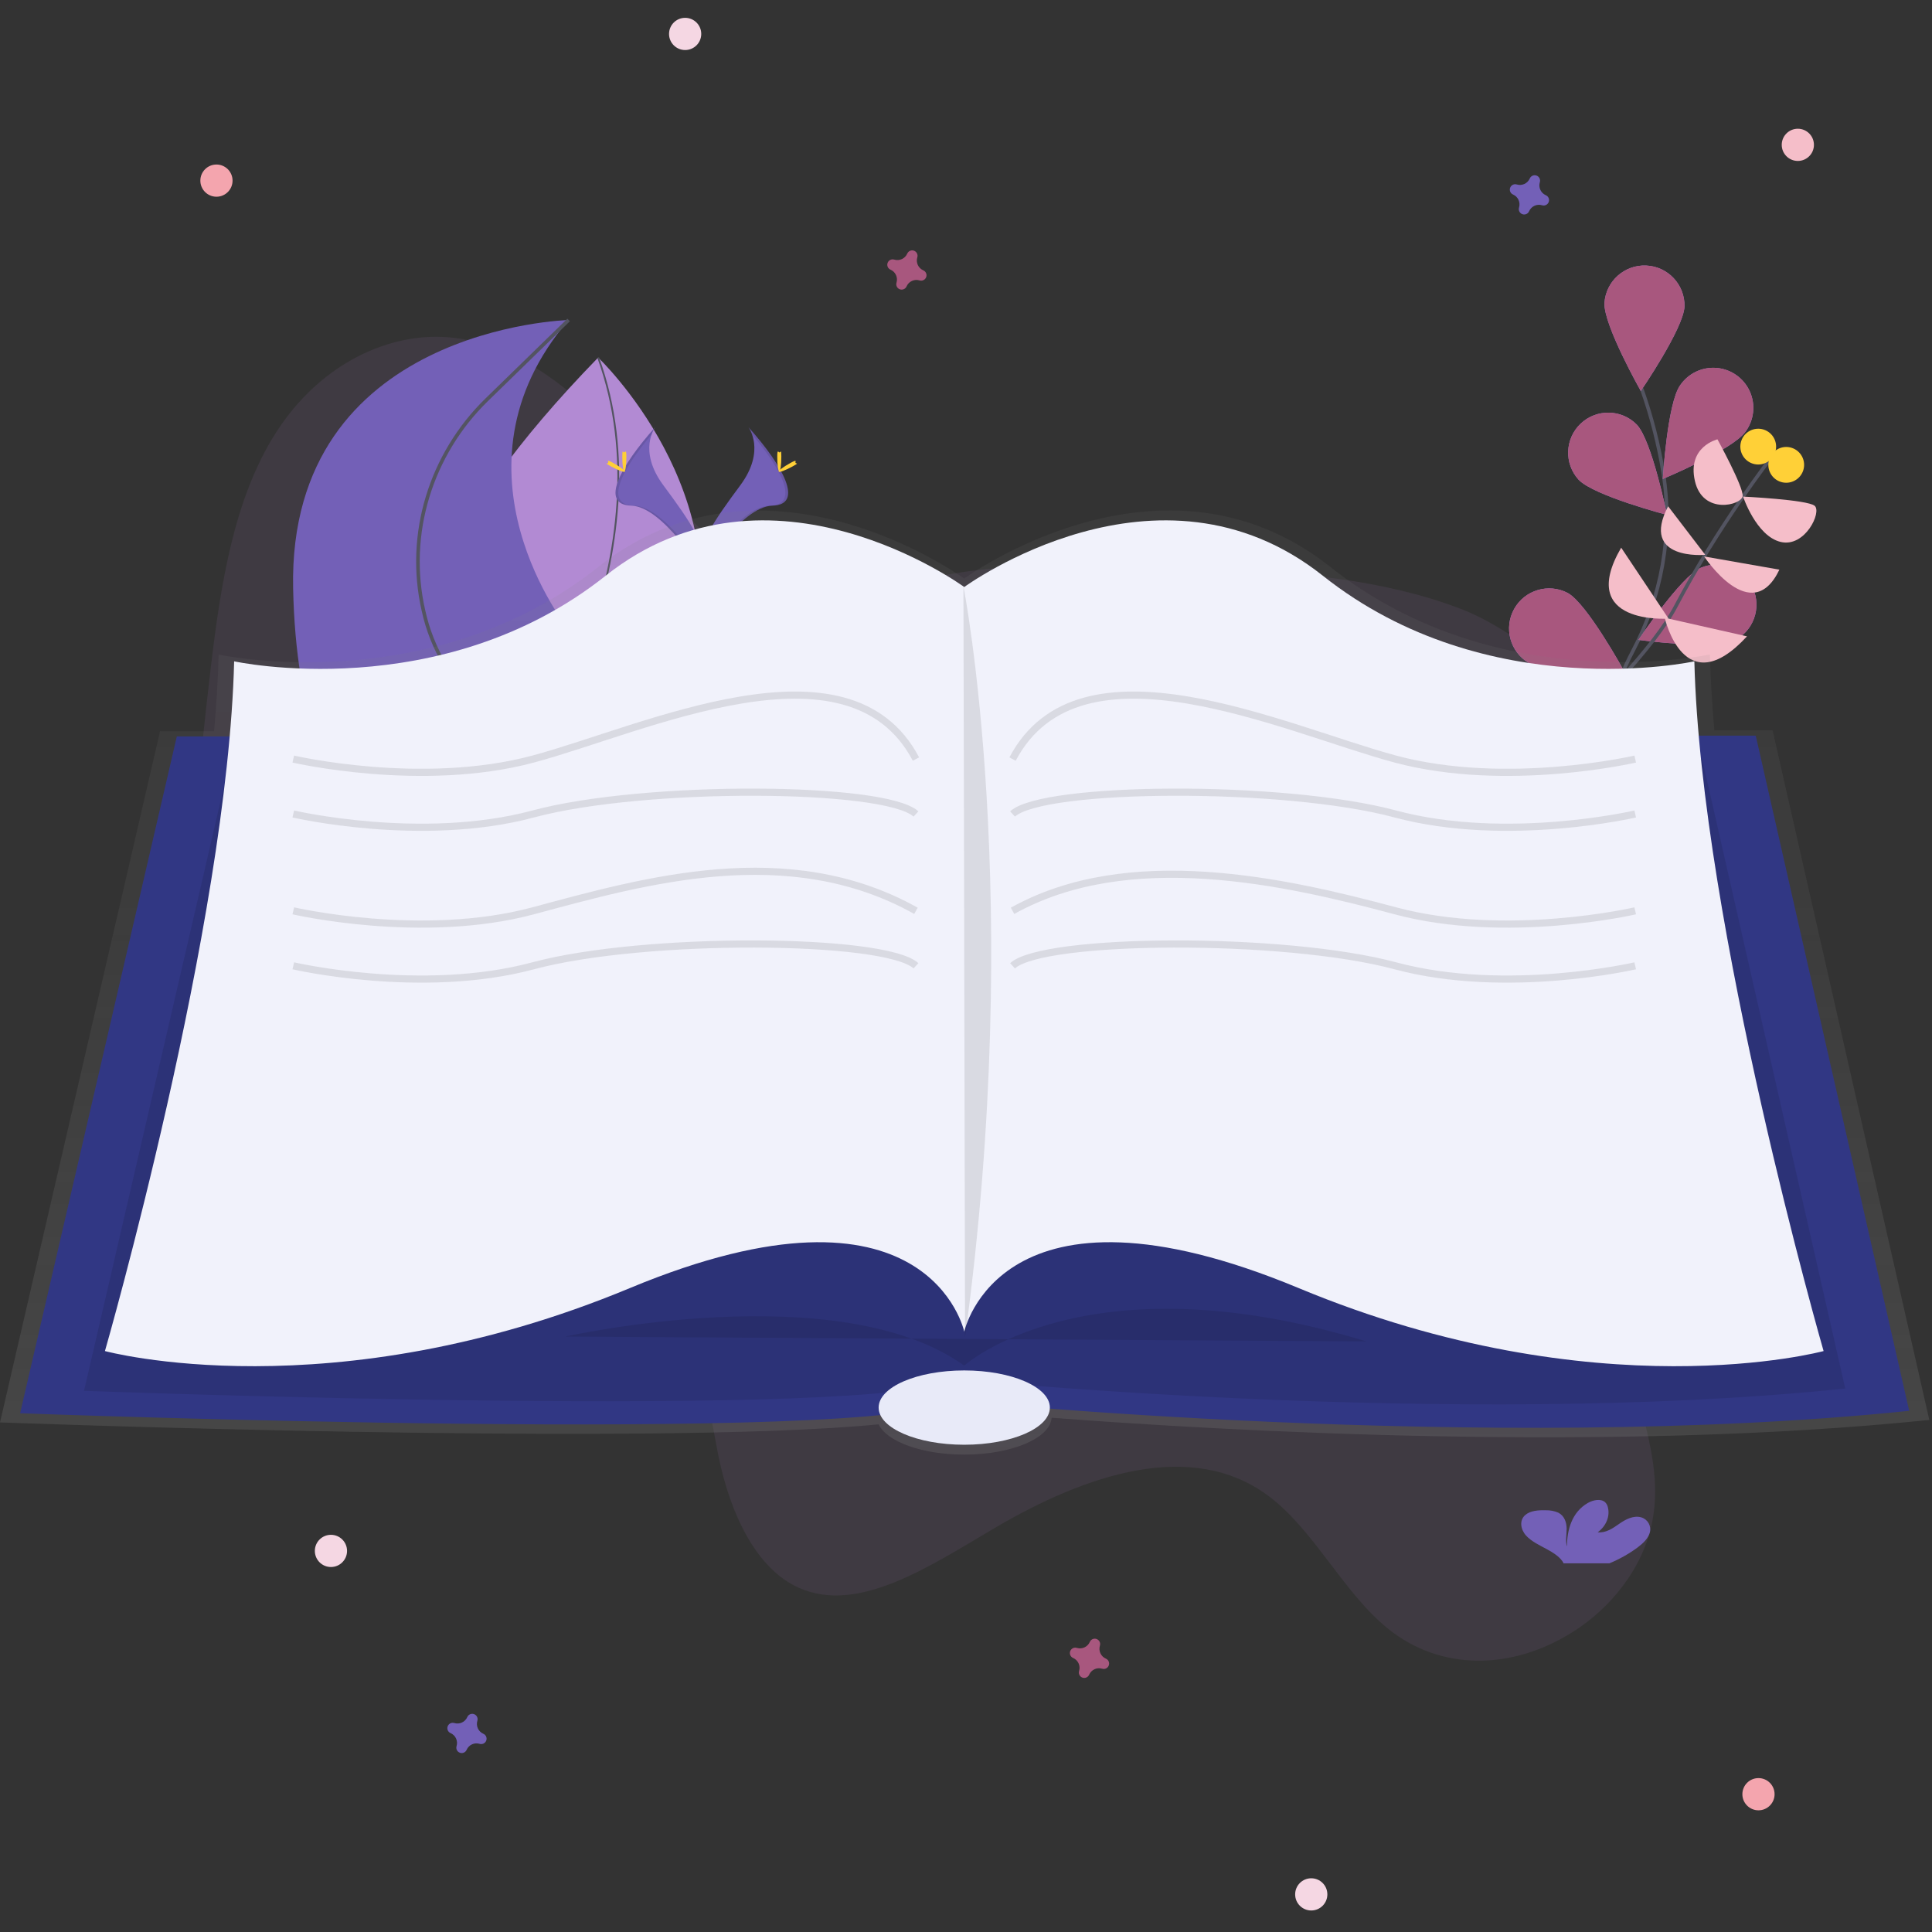 <?xml version="1.0" encoding="UTF-8"?>
<svg width="650px" height="650px" viewBox="0 0 650 650" version="1.1" xmlns="http://www.w3.org/2000/svg" xmlns:xlink="http://www.w3.org/1999/xlink">
    <rect x="0" y="0" width="650" height="650" fill="#333333" stroke="none"/>
    <title>e-books</title>
    <defs>
        <linearGradient x1="50%" y1="99.998%" x2="50%" y2="0.005%" id="linearGradient-1">
            <stop stop-color="#808080" stop-opacity="0.25" offset="0%"></stop>
            <stop stop-color="#808080" stop-opacity="0.12" offset="54%"></stop>
            <stop stop-color="#808080" stop-opacity="0.1" offset="100%"></stop>
        </linearGradient>
    </defs>
    <g id="e-books" stroke="none" stroke-width="1" fill="none" fill-rule="evenodd">
        <g id="Group-3" transform="translate(0, 6)">
            <g id="undraw_Bibliophile_hwqc" transform="translate(0, 83.056)">
                <path d="M560.282,269.425 C539.759,302.99 543.388,348.581 552.181,384.529 C555.124,396.566 558.525,409.259 555.906,422.747 C552.705,439.238 541.233,452.238 529.648,459.676 C508.523,473.248 484.473,472.971 467.055,458.96 C451.979,446.851 442.108,425.666 426.731,414.212 C400.966,395.044 365.481,406.882 334.612,425.046 C312.77,437.889 288.732,454.145 268.649,445.087 C254.517,438.714 245.778,420.598 241.728,400.857 C239.778,391.33 238.622,380.918 234.09,373.666 C231.394,369.356 227.675,366.48 223.817,364.126 C188.602,342.658 140.761,360.937 106.823,336.604 C83.898,320.167 70.964,286.084 66.83,249.594 C62.695,213.104 66.354,174.013 70.916,135.525 C74.178,108.177 78.56,78.891 92.787,56.592 C107.834,33.006 131.45,22.401 151.925,24.513 C172.4,26.626 190.131,39.764 205.394,55.81 C224.473,75.863 241.637,101.508 266.41,107.894 C283.262,112.245 301.75,107.045 319.704,104.072 C349.718,99.101 379.287,100.365 408.633,102.056 C436.734,103.675 465.009,105.733 491.159,115.676 C509.666,122.712 523.828,137.463 541.083,147.02 C552.331,153.25 565.049,153.99 575.521,162.319 C588.419,172.551 599.535,191.569 594.25,215.65 C589.225,238.55 571.169,251.616 560.282,269.425 Z" id="Path" fill="#AA7DCE" fill-rule="nonzero" opacity="0.1"></path>
                <path d="M177.125,166.894 C177.125,166.894 88.569,147.093 201.247,31.242 C201.247,31.242 249.817,77.278 232.002,134.502 C224.84,157.511 201.789,171.714 178.437,167.164 L177.125,166.894 Z" id="Path" fill="#AA7DCE" fill-rule="nonzero"></path>
                <path d="M177.125,166.894 C175.181,166.46 90.458,145.137 201.247,31.242 C201.247,31.242 249.817,77.278 232.002,134.502 C224.84,157.511 201.789,171.714 178.437,167.164 L177.125,166.894 Z" id="Path" fill="#FFFFFF" fill-rule="nonzero" opacity="0.1"></path>
                <path d="M178.299,167.556 C178.299,167.556 225.075,97.091 201.259,31.248" id="Path" stroke="#535461" stroke-width="0.602"></path>
                <path d="M541.432,235.318 C541.432,235.318 526.169,173.863 549.298,130.108 C559.012,111.746 562.87,90.825 559.626,70.308 C558.069,60.576 555.623,51.007 552.319,41.72" id="Path" stroke="#535461" stroke-width="1.204"></path>
                <path d="M566.734,14.059 C566.415,21.498 552.025,42.485 552.025,42.485 C552.025,42.485 539.482,20.343 539.801,12.904 C540.261,5.577 546.499,-0.035 553.834,0.28 C561.168,0.594 566.903,6.72 566.734,14.059 L566.734,14.059 Z" id="Path" fill="#AA7DCE" fill-rule="nonzero"></path>
                <path d="M587.233,56.207 C582.924,62.28 559.433,72.078 559.433,72.078 C559.433,72.078 560.938,46.674 565.247,40.601 C567.988,36.555 572.704,34.31 577.573,34.732 C582.442,35.154 586.701,38.178 588.704,42.635 C590.708,47.093 590.143,52.285 587.227,56.207 L587.233,56.207 Z" id="Path" fill="#AA7DCE" fill-rule="nonzero"></path>
                <path d="M583.243,126.563 C576.46,129.627 551.236,126.232 551.236,126.232 C551.236,126.232 565.362,105.065 572.144,101.996 C578.895,99.101 586.721,102.142 589.745,108.836 C592.768,115.529 589.877,123.412 583.243,126.563 L583.243,126.563 Z" id="Path" fill="#AA7DCE" fill-rule="nonzero"></path>
                <path d="M568.238,179.117 C562.069,183.282 536.635,184.197 536.635,184.197 C536.635,184.197 546.981,160.947 553.15,156.776 C559.315,152.771 567.552,154.444 571.667,160.536 C575.781,166.629 574.256,174.894 568.238,179.117 Z" id="Path" fill="#AA7DCE" fill-rule="nonzero"></path>
                <path d="M531.098,72.331 C536.208,77.747 560.836,84.175 560.836,84.175 C560.836,84.175 555.804,59.228 550.694,53.818 C545.55,48.573 537.153,48.413 531.812,53.458 C526.472,58.504 526.154,66.896 531.098,72.331 L531.098,72.331 Z" id="Path" fill="#AA7DCE" fill-rule="nonzero"></path>
                <path d="M514.331,133.99 C520.831,137.601 546.229,136.398 546.229,136.398 C546.229,136.398 533.993,114.093 527.487,110.464 C521.015,107.045 512.997,109.416 509.424,115.805 C505.851,122.193 508.029,130.266 514.331,133.99 L514.331,133.99 Z" id="Path" fill="#AA7DCE" fill-rule="nonzero"></path>
                <path d="M506.26,196.18 C512.05,200.856 537.309,203.944 537.309,203.944 C537.309,203.944 528.992,179.869 523.202,175.211 C517.401,170.712 509.067,171.681 504.453,177.391 C499.839,183.101 500.642,191.453 506.26,196.18 L506.26,196.18 Z" id="Path" fill="#AA7DCE" fill-rule="nonzero"></path>
                <path d="M566.734,14.059 C566.415,21.498 552.025,42.485 552.025,42.485 C552.025,42.485 539.482,20.343 539.801,12.904 C540.261,5.577 546.499,-0.035 553.834,0.28 C561.168,0.594 566.903,6.72 566.734,14.059 L566.734,14.059 Z" id="Path" fill="#A8577E" fill-rule="nonzero"></path>
                <path d="M587.233,56.207 C582.924,62.28 559.433,72.078 559.433,72.078 C559.433,72.078 560.938,46.674 565.247,40.601 C567.988,36.555 572.704,34.31 577.573,34.732 C582.442,35.154 586.701,38.178 588.704,42.635 C590.708,47.093 590.143,52.285 587.227,56.207 L587.233,56.207 Z" id="Path" fill="#A8577E" fill-rule="nonzero"></path>
                <path d="M583.243,126.563 C576.46,129.627 551.236,126.232 551.236,126.232 C551.236,126.232 565.362,105.065 572.144,101.996 C578.895,99.101 586.721,102.142 589.745,108.836 C592.768,115.529 589.877,123.412 583.243,126.563 L583.243,126.563 Z" id="Path" fill="#A8577E" fill-rule="nonzero"></path>
                <path d="M568.238,179.117 C562.069,183.282 536.635,184.197 536.635,184.197 C536.635,184.197 546.981,160.947 553.15,156.776 C559.315,152.771 567.552,154.444 571.667,160.536 C575.781,166.629 574.256,174.894 568.238,179.117 Z" id="Path" fill="#FC6681" fill-rule="nonzero"></path>
                <path d="M531.098,72.331 C536.208,77.747 560.836,84.175 560.836,84.175 C560.836,84.175 555.804,59.228 550.694,53.818 C545.55,48.573 537.153,48.413 531.812,53.458 C526.472,58.504 526.154,66.896 531.098,72.331 L531.098,72.331 Z" id="Path" fill="#A8577E" fill-rule="nonzero"></path>
                <path d="M514.331,133.99 C520.831,137.601 546.229,136.398 546.229,136.398 C546.229,136.398 533.993,114.093 527.487,110.464 C521.015,107.045 512.997,109.416 509.424,115.805 C505.851,122.193 508.029,130.266 514.331,133.99 L514.331,133.99 Z" id="Path" fill="#A8577E" fill-rule="nonzero"></path>
                <path d="M506.26,196.18 C512.05,200.856 537.309,203.944 537.309,203.944 C537.309,203.944 528.992,179.869 523.202,175.211 C517.401,170.712 509.067,171.681 504.453,177.391 C499.839,183.101 500.642,191.453 506.26,196.18 L506.26,196.18 Z" id="Path" fill="#FC6681" fill-rule="nonzero"></path>
                <path d="M485.556,195.626 C485.556,195.626 549.569,141.983 563.797,114.93 C578.025,87.876 596.158,64.573 596.158,64.573" id="Path" stroke="#535461" stroke-width="1.204"></path>
                <path d="M587.763,125.035 L560.077,118.787 C560.077,118.787 566.601,148.001 587.763,125.035 Z" id="Path" fill="#F5BEC9" fill-rule="nonzero"></path>
                <path d="M545.428,95.201 L561.365,119.07 C561.365,119.07 530.225,121.333 545.428,95.201 Z" id="Path" fill="#F5BEC9" fill-rule="nonzero"></path>
                <path d="M598.656,102.598 L573.342,98.156 C573.342,98.156 589.249,122.344 598.656,102.598 Z" id="Path" fill="#F5BEC9" fill-rule="nonzero"></path>
                <path d="M561.221,81.274 L573.715,97.608 C573.715,97.608 551.597,99.691 561.221,81.274 Z" id="Path" fill="#F5BEC9" fill-rule="nonzero"></path>
                <path d="M586.438,78.018 C586.438,78.018 608.015,79.047 610.513,81.106 C613.01,83.164 607.299,95.237 599.077,93.269 C590.856,91.301 586.438,78.018 586.438,78.018 Z" id="Path" fill="#F5BEC9" fill-rule="nonzero"></path>
                <path d="M577.82,58.753 C577.82,58.753 586.625,74.798 586.294,77.85 C585.963,80.901 572.879,84.331 570.231,72.764 C567.582,61.196 577.82,58.753 577.82,58.753 Z" id="Path" fill="#F5BEC9" fill-rule="nonzero"></path>
                <circle id="Oval" fill="#FFD037" fill-rule="nonzero" transform="translate(600.955, 67.34) rotate(-72.43) translate(-600.955, -67.34) " cx="600.955" cy="67.34" r="6.019"></circle>
                <circle id="Oval" fill="#FFD037" fill-rule="nonzero" transform="translate(591.537, 61.202) rotate(-72.43) translate(-591.537, -61.202) " cx="591.537" cy="61.202" r="6.019"></circle>
                <path d="M197.925,209.396 C197.925,209.396 223.805,190.137 191.305,122.73 C191.305,122.73 147.971,69.165 191.305,18.609 C191.305,18.609 96.814,21.017 98.619,108.887 C100.425,196.757 145.865,209.396 145.865,209.396 L197.925,209.396 Z" id="Path" fill="#7360B7" fill-rule="nonzero"></path>
                <path d="M173.755,209.396 C173.755,209.396 167.237,163.054 149.783,134.767 C146.336,129.046 143.857,122.795 142.446,116.266 C136.614,90.609 144.932,63.778 163.776,45.416 L191.311,18.591" id="Path" stroke="#535461" stroke-width="1.204"></path>
                <path d="M251.821,54.69 C251.821,54.69 257.767,62.466 249.076,74.202 C240.386,85.938 233.224,95.869 236.119,103.163 C236.119,103.163 249.227,81.364 259.898,81.057 C270.569,80.75 263.557,67.799 251.821,54.69 Z" id="Path" fill="#7360B7" fill-rule="nonzero"></path>
                <path d="M251.821,54.69 C252.335,55.442 252.741,56.262 253.025,57.128 C263.437,69.357 268.98,80.775 258.977,81.063 C249.654,81.328 238.472,98 235.794,102.206 C235.882,102.531 235.988,102.851 236.113,103.163 C236.113,103.163 249.221,81.364 259.892,81.057 C270.562,80.75 263.557,67.799 251.821,54.69 Z" id="Path" fill="#000000" fill-rule="nonzero" opacity="0.1"></path>
                <path d="M262.871,64.597 C262.871,67.335 262.564,69.55 262.185,69.55 C261.806,69.55 261.499,67.329 261.499,64.597 C261.499,61.864 261.884,63.146 262.263,63.146 C262.642,63.146 262.871,61.864 262.871,64.597 Z" id="Path" fill="#FFD037" fill-rule="nonzero"></path>
                <path d="M266.663,67.865 C264.255,69.177 262.167,69.965 261.986,69.634 C261.806,69.303 263.605,67.973 266.006,66.661 C268.408,65.349 267.463,66.306 267.644,66.661 C267.824,67.016 269.064,66.553 266.663,67.865 Z" id="Path" fill="#FFD037" fill-rule="nonzero"></path>
                <path d="M220.428,54.69 C220.428,54.69 214.482,62.466 223.173,74.202 C231.863,85.938 239.025,95.869 236.131,103.163 C236.131,103.163 223.022,81.364 212.351,81.057 C201.681,80.75 208.68,67.799 220.428,54.69 Z" id="Path" fill="#7360B7" fill-rule="nonzero"></path>
                <path d="M220.428,54.69 C219.914,55.442 219.508,56.262 219.225,57.128 C208.812,69.357 203.269,80.775 213.272,81.063 C222.595,81.328 233.777,98 236.456,102.206 C236.367,102.531 236.261,102.851 236.137,103.163 C236.137,103.163 223.01,81.358 212.339,81.063 C201.669,80.769 208.68,67.799 220.428,54.69 Z" id="Path" fill="#000000" fill-rule="nonzero" opacity="0.1"></path>
                <path d="M209.366,64.597 C209.366,67.335 209.673,69.55 210.052,69.55 C210.431,69.55 210.738,67.329 210.738,64.597 C210.738,61.864 210.353,63.146 209.974,63.146 C209.595,63.146 209.366,61.864 209.366,64.597 Z" id="Path" fill="#FFD037" fill-rule="nonzero"></path>
                <path d="M205.575,67.865 C207.982,69.177 210.07,69.965 210.251,69.634 C210.431,69.303 208.632,67.973 206.231,66.661 C203.829,65.349 204.774,66.306 204.594,66.661 C204.413,67.016 203.173,66.553 205.575,67.865 Z" id="Path" fill="#FFD037" fill-rule="nonzero"></path>
                <path d="M649.097,388.67 L596.369,156.668 L576.779,156.668 C575.996,147.803 575.473,139.214 575.274,131.125 C575.274,131.125 504.256,146.665 447.621,101.707 C390.987,56.749 324.404,105.595 324.404,105.595 L324.145,105.408 L324.145,105.318 L324.145,105.432 C319.523,102.158 255.739,58.446 201.205,101.743 C144.595,146.701 73.552,131.162 73.552,131.162 C73.354,139.353 72.824,148.013 72.024,156.963 L53.848,156.963 L0,389.506 C0,389.506 218.894,397.704 295.6,390.144 C298.35,395.958 310.206,400.328 324.41,400.328 C340.371,400.328 353.353,394.809 353.805,387.93 C413.514,392.474 541.998,399.738 649.097,388.67 Z" id="Path" fill="url(#linearGradient-1)" fill-rule="nonzero"></path>
                <path d="M59.487,158.708 L6.771,386.413 C6.771,386.413 296.966,397.282 320.336,382.068 C320.336,382.068 500.488,400.274 642.326,385.6 L590.7,158.444 L59.487,158.708 Z" id="Path" fill="#313784" fill-rule="nonzero"></path>
                <path d="M77.422,166.575 L28.275,378.866 C28.275,378.866 298.831,389.001 320.619,374.815 C320.619,374.815 488.577,391.788 620.816,378.107 L572.668,166.322 L77.422,166.575 Z" id="Path" fill="#000000" fill-rule="nonzero" opacity="0.1"></path>
                <path d="M570.05,133.443 C570.05,133.443 500.488,148.657 445.057,104.638 C389.627,60.619 324.41,108.442 324.41,108.442 C324.41,108.442 259.2,60.619 203.769,104.638 C148.338,148.657 78.776,133.443 78.776,133.443 C76.586,222.023 35.305,365.493 35.305,365.493 C35.305,365.493 111.385,386.142 211.924,344.301 C312.463,302.461 324.416,358.975 324.416,358.975 C324.416,358.975 336.369,302.455 436.908,344.301 C537.448,386.148 613.528,365.493 613.528,365.493 C613.528,365.493 572.223,222.023 570.05,133.443 Z" id="Path" fill="#F1F2FB" fill-rule="nonzero"></path>
                <path d="M190.185,360.618 C190.185,360.618 282.028,339.968 324.398,370.398 C324.398,370.398 365.156,333.444 459.712,362.249" id="Path" fill="#000000" fill-rule="nonzero" opacity="0.1"></path>
                <ellipse id="Oval" fill="#E8EAF8" fill-rule="nonzero" cx="324.41" cy="384.511" rx="28.805" ry="12.5"></ellipse>
                <path d="M324.139,108.171 C324.139,108.171 344.789,213.056 324.681,360.87" id="Path" fill="#000000" fill-rule="nonzero" opacity="0.1"></path>
                <path d="M98.674,166.322 C98.674,166.322 141.929,176.373 179.37,166.322 C216.811,156.271 285.555,123.392 308.166,166.322" id="Path" stroke="#000000" stroke-width="2.407" opacity="0.1"></path>
                <path d="M98.674,184.799 C98.674,184.799 141.929,194.85 179.37,184.799 C216.811,174.748 297.881,175.289 308.166,184.799" id="Path" stroke="#000000" stroke-width="2.407" opacity="0.1"></path>
                <path d="M98.674,217.377 C98.674,217.377 141.929,227.428 179.37,217.377 C216.811,207.326 265.16,193.302 308.166,217.377" id="Path" stroke="#000000" stroke-width="2.407" opacity="0.1"></path>
                <path d="M98.674,235.878 C98.674,235.878 141.929,245.929 179.37,235.878 C216.811,225.827 297.881,226.369 308.166,235.878" id="Path" stroke="#000000" stroke-width="2.407" opacity="0.1"></path>
                <path d="M550.153,166.322 C550.153,166.322 506.898,176.373 469.456,166.322 C432.015,156.271 363.272,123.392 340.66,166.322" id="Path" stroke="#000000" stroke-width="2.407" opacity="0.1"></path>
                <path d="M550.153,184.799 C550.153,184.799 506.898,194.85 469.456,184.799 C432.015,174.748 350.946,175.289 340.66,184.799" id="Path" stroke="#000000" stroke-width="2.407" opacity="0.1"></path>
                <path d="M550.153,217.377 C550.153,217.377 506.898,227.428 469.456,217.377 C432.015,207.326 379.671,195.626 340.66,217.377" id="Path" stroke="#000000" stroke-width="2.407" opacity="0.1"></path>
                <path d="M550.153,235.878 C550.153,235.878 506.898,245.929 469.456,235.878 C432.015,225.827 350.946,226.369 340.66,235.878" id="Path" stroke="#000000" stroke-width="2.407" opacity="0.1"></path>
                <path d="M551.031,431.51 C552.837,430.131 554.552,428.5 555.076,426.532 C555.633,424.361 554.392,422.134 552.253,421.465 C549.659,420.658 546.891,422.121 544.784,423.601 C542.678,425.082 540.276,426.773 537.526,426.46 C540.373,424.402 541.739,421.044 540.944,418.034 C540.811,417.379 540.479,416.78 539.994,416.319 C538.555,415.061 535.943,415.603 534.222,416.59 C528.739,419.738 527.21,425.81 527.18,431.281 C526.626,429.307 527.096,427.255 527.078,425.226 C527.06,423.198 526.386,420.959 524.291,419.87 C522.951,419.291 521.501,419.014 520.042,419.057 C517.581,418.985 514.83,419.184 513.151,420.658 C511.062,422.464 511.604,425.551 513.422,427.562 C515.239,429.572 518.008,430.836 520.554,432.226 C522.498,433.285 524.46,434.519 525.651,436.192 C525.804,436.414 525.931,436.652 526.031,436.902 L541.48,436.902 C544.874,435.506 548.083,433.695 551.031,431.51 Z" id="Path" fill="#7360B7" fill-rule="nonzero"></path>
            </g>
            <circle id="Oval" fill="#F5BEC9" cx="604.861" cy="42.731" r="5.417"></circle>
            <circle id="Oval-Copy-4" fill="#F5D7E3" cx="230.509" cy="5.417" r="5.417"></circle>
            <path d="M310.632,84.954 C308.947,84.22 308.08,82.338 308.619,80.581 C308.66,80.449 308.685,80.313 308.694,80.176 L308.694,80.176 C308.749,79.374 308.269,78.632 307.515,78.353 C306.761,78.075 305.913,78.326 305.434,78.971 L305.434,78.971 C305.352,79.081 305.285,79.2 305.231,79.325 C304.498,81.011 302.616,81.877 300.858,81.339 C300.727,81.298 300.591,81.272 300.454,81.263 L300.454,81.263 C299.652,81.208 298.91,81.688 298.631,82.442 C298.352,83.197 298.604,84.044 299.249,84.524 L299.249,84.524 C299.359,84.605 299.477,84.673 299.603,84.726 C301.288,85.46 302.155,87.341 301.617,89.099 C301.575,89.23 301.55,89.366 301.541,89.504 L301.541,89.504 C301.486,90.306 301.966,91.048 302.72,91.326 C303.474,91.605 304.322,91.353 304.802,90.708 L304.802,90.708 C304.883,90.599 304.951,90.48 305.004,90.355 C305.737,88.669 307.619,87.802 309.377,88.341 C309.508,88.382 309.644,88.407 309.781,88.417 L309.781,88.417 C310.583,88.471 311.326,87.991 311.604,87.237 C311.883,86.483 311.631,85.636 310.986,85.156 L310.986,85.156 C310.877,85.075 310.758,85.007 310.632,84.954 L310.632,84.954 Z" id="Path" fill="#A8577E" fill-rule="nonzero"></path>
            <circle id="Oval-Copy-6" fill="#F4A5AE" cx="72.824" cy="54.769" r="5.417"></circle>
            <path d="M520.077,59.676 C518.391,58.942 517.525,57.06 518.063,55.303 C518.104,55.171 518.13,55.036 518.139,54.898 L518.139,54.898 C518.194,54.096 517.713,53.354 516.959,53.075 C516.205,52.797 515.358,53.048 514.878,53.693 L514.878,53.693 C514.797,53.803 514.729,53.922 514.676,54.047 C513.942,55.733 512.06,56.599 510.303,56.061 C510.171,56.02 510.036,55.994 509.898,55.985 L509.898,55.985 C509.096,55.93 508.354,56.411 508.075,57.165 C507.797,57.919 508.048,58.766 508.693,59.246 L508.693,59.246 C508.803,59.327 508.922,59.395 509.047,59.448 C510.733,60.182 511.599,62.064 511.061,63.821 C511.02,63.953 510.994,64.088 510.985,64.226 L510.985,64.226 C510.93,65.028 511.411,65.77 512.165,66.049 C512.919,66.327 513.766,66.076 514.246,65.431 L514.246,65.431 C514.327,65.321 514.395,65.202 514.448,65.077 C515.182,63.391 517.064,62.525 518.821,63.063 C518.953,63.104 519.088,63.13 519.226,63.139 L519.226,63.139 C520.028,63.194 520.77,62.713 521.049,61.959 C521.327,61.205 521.076,60.358 520.431,59.878 L520.431,59.878 C520.321,59.797 520.202,59.729 520.077,59.676 L520.077,59.676 Z" id="Path-Copy-2" fill="#7360B7" fill-rule="nonzero"></path>
            <circle id="Oval-Copy-4" fill="#F5D7E3" transform="translate(441.157, 631.343) scale(-1, -1) translate(-441.157, -631.343) " cx="441.157" cy="631.343" r="5.417"></circle>
            <path d="M372.064,552.033 C370.378,551.3 369.512,549.418 370.05,547.66 C370.091,547.529 370.117,547.393 370.126,547.256 L370.126,547.256 C370.181,546.454 369.7,545.711 368.946,545.433 C368.192,545.154 367.345,545.406 366.865,546.051 L366.865,546.051 C366.784,546.16 366.716,546.279 366.663,546.405 C365.929,548.09 364.047,548.957 362.29,548.418 C362.158,548.377 362.023,548.352 361.885,548.343 L361.885,548.343 C361.083,548.288 360.341,548.768 360.062,549.522 C359.784,550.276 360.035,551.124 360.68,551.603 L360.68,551.603 C360.79,551.685 360.909,551.752 361.034,551.806 C362.72,552.539 363.586,554.421 363.048,556.179 C363.007,556.31 362.981,556.446 362.972,556.583 L362.972,556.583 C362.917,557.385 363.398,558.127 364.152,558.406 C364.906,558.685 365.753,558.433 366.233,557.788 L366.233,557.788 C366.314,557.678 366.382,557.56 366.435,557.434 C367.169,555.749 369.051,554.882 370.808,555.42 C370.94,555.462 371.075,555.487 371.213,555.496 L371.213,555.496 C372.015,555.551 372.757,555.071 373.036,554.317 C373.314,553.563 373.063,552.715 372.418,552.235 L372.418,552.235 C372.308,552.154 372.189,552.086 372.064,552.033 L372.064,552.033 Z" id="Path" fill="#A8577E" fill-rule="nonzero" transform="translate(366.549, 551.919) scale(-1, -1) translate(-366.549, -551.919) "></path>
            <path d="M162.619,577.311 C160.934,576.577 160.067,574.696 160.606,572.938 C160.647,572.807 160.672,572.671 160.681,572.533 L160.681,572.533 C160.736,571.731 160.256,570.989 159.502,570.711 C158.748,570.432 157.9,570.684 157.421,571.329 L157.421,571.329 C157.34,571.438 157.272,571.557 157.218,571.682 C156.485,573.368 154.603,574.235 152.845,573.696 C152.714,573.655 152.578,573.63 152.441,573.62 L152.441,573.62 C151.639,573.566 150.897,574.046 150.618,574.8 C150.339,575.554 150.591,576.401 151.236,576.881 L151.236,576.881 C151.346,576.962 151.464,577.03 151.59,577.083 C153.275,577.817 154.142,579.699 153.604,581.457 C153.562,581.588 153.537,581.724 153.528,581.861 L153.528,581.861 C153.473,582.663 153.953,583.405 154.707,583.684 C155.461,583.963 156.309,583.711 156.789,583.066 L156.789,583.066 C156.87,582.956 156.938,582.837 156.991,582.712 C157.724,581.026 159.606,580.16 161.364,580.698 C161.495,580.739 161.631,580.765 161.768,580.774 L161.768,580.774 C162.57,580.829 163.313,580.349 163.591,579.595 C163.87,578.841 163.618,577.993 162.973,577.513 L162.973,577.513 C162.864,577.432 162.745,577.364 162.619,577.311 L162.619,577.311 Z" id="Path-Copy-2" fill="#7360B7" fill-rule="nonzero" transform="translate(157.105, 577.197) scale(-1, -1) translate(-157.105, -577.197) "></path>
            <circle id="Oval-Copy-6" fill="#F4A5AE" cx="591.62" cy="597.639" r="5.417"></circle>
            <circle id="Oval-Copy-6" fill="#F5D7E3" cx="111.343" cy="515.787" r="5.417"></circle>
        </g>
    </g>
</svg>
